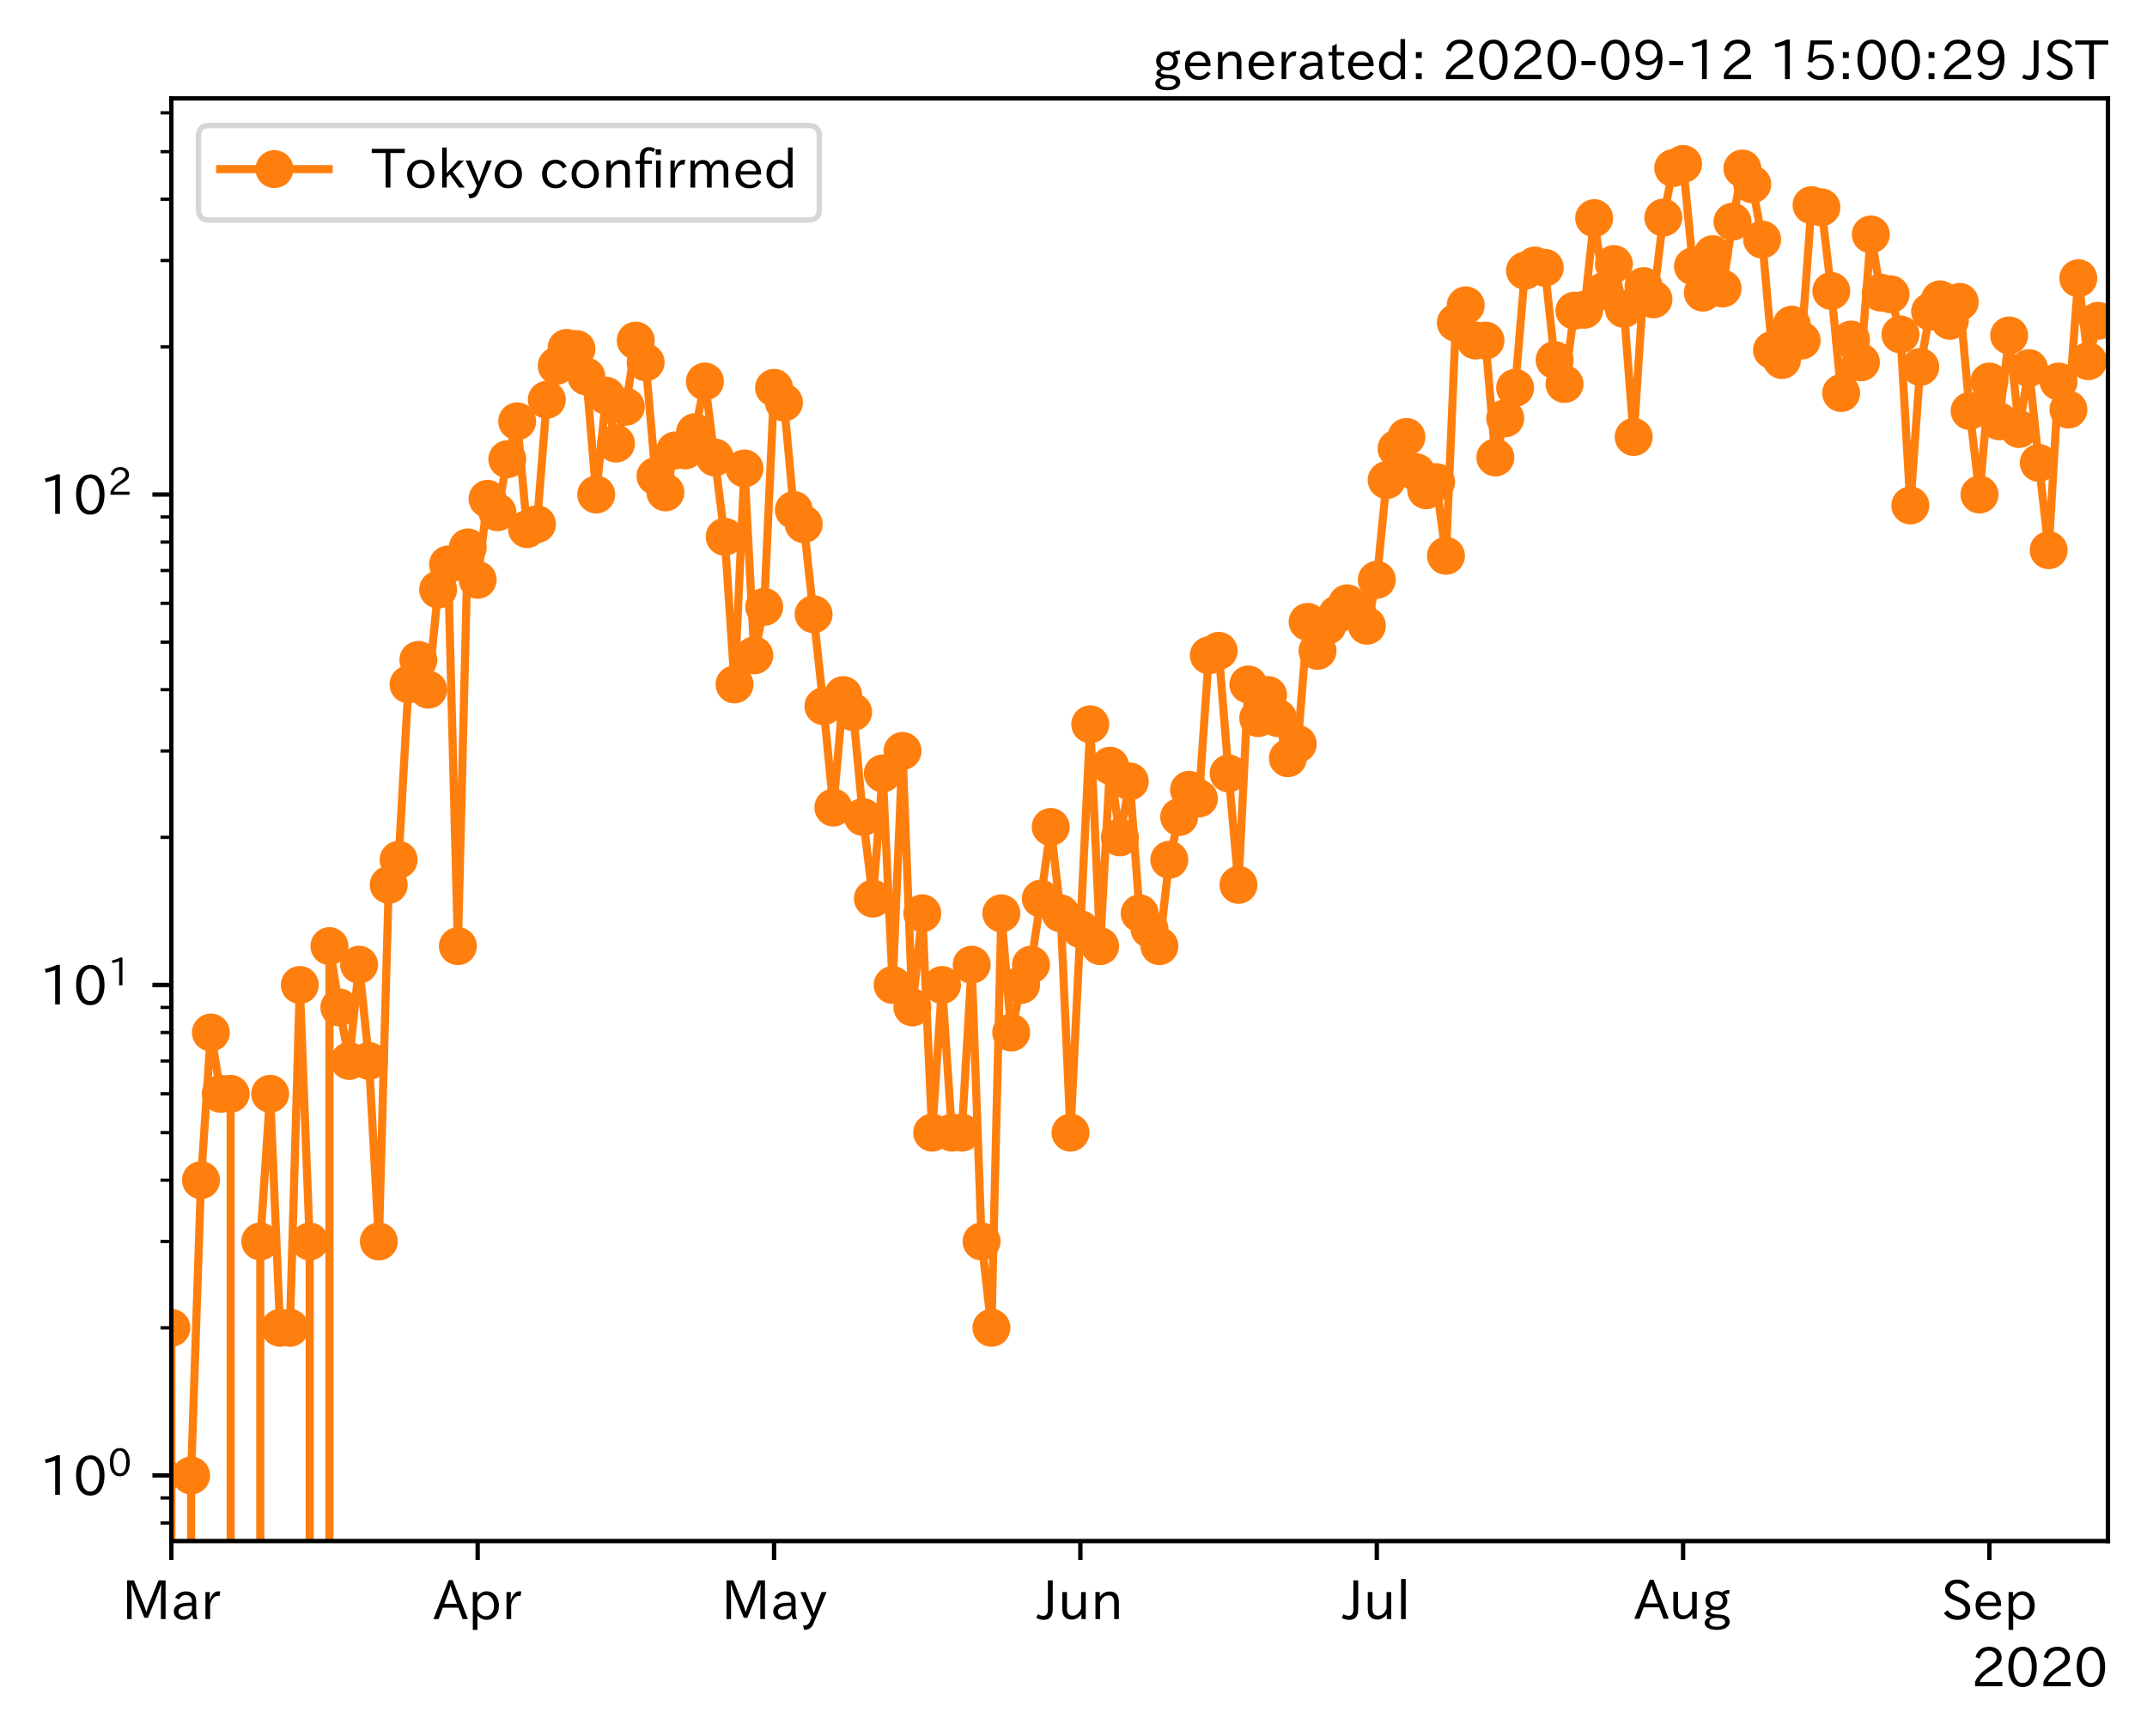 <?xml version="1.0" encoding="utf-8" standalone="no"?>
<!DOCTYPE svg PUBLIC "-//W3C//DTD SVG 1.1//EN"
  "http://www.w3.org/Graphics/SVG/1.1/DTD/svg11.dtd">
<!-- Created with matplotlib (https://matplotlib.org/) -->
<svg height="320.24pt" version="1.1" viewBox="0 0 395.92 320.24" width="395.92pt" xmlns="http://www.w3.org/2000/svg" xmlns:xlink="http://www.w3.org/1999/xlink">
 <defs>
  <style type="text/css">*{stroke-linecap:butt;stroke-linejoin:round;}</style>
 </defs>
 <g id="figure_1">
  <g id="patch_1">
   <path d="M 0 320.24 
L 395.92 320.24 
L 395.92 0 
L 0 0 
z
" style="fill:#ffffff;"/>
  </g>
  <g id="axes_1">
   <g id="patch_2">
    <path d="M 31.6 284.259 
L 388.72 284.259 
L 388.72 18.147 
L 31.6 18.147 
z
" style="fill:#ffffff;"/>
   </g>
   <g id="matplotlib.axis_1">
    <g id="xtick_1">
     <g id="line2d_1">
      <defs>
       <path d="M 0 0 
L 0 3.5 
" id="m5539523580" style="stroke:#000000;stroke-width:0.8;"/>
      </defs>
      <g>
       <use style="stroke:#000000;stroke-width:0.8;" x="31.6" xlink:href="#m5539523580" y="284.259"/>
      </g>
     </g>
     <g id="text_1">
      <!-- Mar -->
      <g transform="translate(22.491 298.749)scale(0.1 -0.1)">
       <defs>
        <path d="M 80.422 0.984 
L 71.828 0.984 
L 71.828 39.594 
Q 71.828 51.266 72.406 64.594 
L 72.016 64.594 
Q 68.062 53.266 63.531 41.797 
L 47.906 3.266 
L 41.406 3.266 
L 25.641 42.578 
Q 20.75 54.781 17.625 64.703 
L 17.234 64.703 
Q 17.828 48.922 17.828 39.891 
L 17.828 0.984 
L 9.516 0.984 
L 9.516 72.406 
L 22.125 72.406 
L 39.109 30.375 
Q 42.141 23 44.828 14.156 
L 45.125 14.156 
Q 47.312 22.125 50.531 30.172 
L 67.438 72.406 
L 80.422 72.406 
z
" id="IPAexGothic-77"/>
        <path d="M 49.312 0.984 
L 41.75 0.984 
Q 39.984 4.734 39.547 8.688 
L 39.203 8.688 
Q 33.547 -0.391 22.312 -0.391 
Q 14.594 -0.391 9.719 4.5 
Q 5.422 8.797 5.422 14.984 
Q 5.422 30.422 32.031 31.203 
L 38.719 31.391 
L 38.719 33.984 
Q 38.719 39.203 35.75 42.188 
Q 32.625 45.312 27.734 45.312 
Q 19.344 45.312 15.141 37.156 
L 7.719 40.578 
Q 14.656 52 27.938 52 
Q 37.109 52 42.047 46.875 
Q 46.625 42.281 46.625 33.891 
L 46.625 15.578 
Q 46.625 6.25 49.312 0.984 
z
M 38.922 25.391 
L 33.453 25.297 
Q 14.109 24.859 14.109 14.891 
Q 14.109 11.375 16.406 9.078 
Q 19.234 6.297 23.828 6.297 
Q 30.219 6.297 34.906 10.984 
Q 38.922 15.141 38.922 21 
z
" id="IPAexGothic-97"/>
        <path d="M 36.078 51.812 
L 34.578 43.266 
Q 32.906 43.609 31.594 43.609 
Q 25.828 43.609 22.078 38.188 
Q 17.391 31.344 17.391 26.172 
L 17.391 0.984 
L 8.797 0.984 
L 8.797 50.781 
L 16.891 50.781 
L 16.5 35.984 
L 16.703 35.984 
Q 22.219 52.203 32.766 52.203 
Q 34.469 52.203 36.078 51.812 
z
" id="IPAexGothic-114"/>
       </defs>
       <use xlink:href="#IPAexGothic-77"/>
       <use x="90.186" xlink:href="#IPAexGothic-97"/>
       <use x="145.166" xlink:href="#IPAexGothic-114"/>
      </g>
     </g>
    </g>
    <g id="xtick_2">
     <g id="line2d_2">
      <g>
       <use style="stroke:#000000;stroke-width:0.8;" x="88.083" xlink:href="#m5539523580" y="284.259"/>
      </g>
     </g>
     <g id="text_2">
      <!-- Apr -->
      <g transform="translate(79.941 298.749)scale(0.1 -0.1)">
       <defs>
        <path d="M 63.375 0.984 
L 53.812 0.984 
L 45.906 22.016 
L 17.188 22.016 
L 9.422 0.984 
L -0.094 0.984 
L 28.219 72.906 
L 35.297 72.906 
z
M 43.406 29.109 
L 36.188 48.094 
Q 33.203 56.062 31.688 62.5 
L 31.391 62.5 
Q 29.641 55.672 26.812 48.094 
L 19.734 29.109 
z
" id="IPAexGothic-65"/>
        <path d="M 16.797 42 
Q 23.828 52.203 34.469 52.203 
Q 43.266 52.203 49.562 45.906 
Q 56.891 38.578 56.891 25.688 
Q 56.891 13.141 49.656 5.812 
Q 43.359 -0.484 34.375 -0.484 
Q 24.516 -0.484 17.281 7.766 
L 17.281 -19 
L 8.797 -19 
L 8.797 50.781 
L 16.797 50.781 
z
M 17.281 30.469 
L 17.281 20.172 
Q 17.281 14.016 23.688 9.375 
Q 27.984 6.297 32.906 6.297 
Q 38.578 6.297 42.578 10.297 
Q 47.906 15.578 47.906 25.484 
Q 47.906 34.375 43.5 39.984 
Q 39.109 45.312 32.812 45.312 
Q 25.875 45.312 20.906 38.812 
Q 17.281 34.125 17.281 30.469 
z
" id="IPAexGothic-112"/>
       </defs>
       <use xlink:href="#IPAexGothic-65"/>
       <use x="63.721" xlink:href="#IPAexGothic-112"/>
       <use x="125.83" xlink:href="#IPAexGothic-114"/>
      </g>
     </g>
    </g>
    <g id="xtick_3">
     <g id="line2d_3">
      <g>
       <use style="stroke:#000000;stroke-width:0.8;" x="142.744" xlink:href="#m5539523580" y="284.259"/>
      </g>
     </g>
     <g id="text_3">
      <!-- May -->
      <g transform="translate(133.025 298.749)scale(0.1 -0.1)">
       <defs>
        <path d="M 48.781 50.781 
L 24.609 -7.625 
Q 19.969 -18.797 8.594 -18.797 
L 7.469 -18.797 
L 5.375 -10.984 
L 6.984 -10.984 
Q 15.141 -10.984 17.969 -3.719 
L 21.188 4.297 
L 0.594 50.781 
L 10.297 50.781 
L 21.297 22.797 
Q 23.875 16.016 25.094 12.203 
L 25.391 12.203 
Q 27.344 18.266 29.109 22.797 
L 39.5 50.781 
z
" id="IPAexGothic-121"/>
       </defs>
       <use xlink:href="#IPAexGothic-77"/>
       <use x="90.186" xlink:href="#IPAexGothic-97"/>
       <use x="145.166" xlink:href="#IPAexGothic-121"/>
      </g>
     </g>
    </g>
    <g id="xtick_4">
     <g id="line2d_4">
      <g>
       <use style="stroke:#000000;stroke-width:0.8;" x="199.228" xlink:href="#m5539523580" y="284.259"/>
      </g>
     </g>
     <g id="text_4">
      <!-- Jun -->
      <g transform="translate(191.288 298.749)scale(0.1 -0.1)">
       <defs>
        <path d="M 28.422 72.406 
L 28.422 19.281 
Q 28.422 -0.484 11.922 -0.484 
Q 4.734 -0.484 -1.953 3.266 
L 1.312 10.062 
Q 5.906 6.984 10.844 6.984 
Q 19.531 6.984 19.531 18.797 
L 19.531 72.406 
z
" id="IPAexGothic-74"/>
        <path d="M 51.312 0.984 
L 43.312 0.984 
L 43.312 10.062 
Q 35.938 0 25.391 0 
Q 16.75 0 11.922 5.859 
Q 8.109 10.594 8.109 19.391 
L 8.109 50.781 
L 16.703 50.781 
L 16.703 19.672 
Q 16.703 7.281 27.094 7.281 
Q 37.594 7.281 42.719 20.172 
L 42.719 50.781 
L 51.312 50.781 
z
" id="IPAexGothic-117"/>
        <path d="M 52 0.984 
L 43.406 0.984 
L 43.406 31.891 
Q 43.406 44.578 32.906 44.578 
Q 22.312 44.578 17.391 31.891 
L 17.391 0.984 
L 8.797 0.984 
L 8.797 50.781 
L 16.797 50.781 
L 16.797 41.797 
Q 23.828 51.812 34.719 51.812 
Q 52 51.812 52 32.375 
z
" id="IPAexGothic-110"/>
       </defs>
       <use xlink:href="#IPAexGothic-74"/>
       <use x="37.988" xlink:href="#IPAexGothic-117"/>
       <use x="98.389" xlink:href="#IPAexGothic-110"/>
      </g>
     </g>
    </g>
    <g id="xtick_5">
     <g id="line2d_5">
      <g>
       <use style="stroke:#000000;stroke-width:0.8;" x="253.889" xlink:href="#m5539523580" y="284.259"/>
      </g>
     </g>
     <g id="text_5">
      <!-- Jul -->
      <g transform="translate(247.619 298.749)scale(0.1 -0.1)">
       <defs>
        <path d="M 17.672 0.984 
L 9.078 0.984 
L 9.078 74.906 
L 17.672 74.906 
z
" id="IPAexGothic-108"/>
       </defs>
       <use xlink:href="#IPAexGothic-74"/>
       <use x="37.988" xlink:href="#IPAexGothic-117"/>
       <use x="98.389" xlink:href="#IPAexGothic-108"/>
      </g>
     </g>
    </g>
    <g id="xtick_6">
     <g id="line2d_6">
      <g>
       <use style="stroke:#000000;stroke-width:0.8;" x="310.372" xlink:href="#m5539523580" y="284.259"/>
      </g>
     </g>
     <g id="text_6">
      <!-- Aug -->
      <g transform="translate(301.39 298.691)scale(0.1 -0.1)">
       <defs>
        <path d="M 20.797 17.969 
Q 15.719 17.531 15.719 14.062 
Q 15.719 9.578 27.547 8.984 
L 33.297 8.688 
Q 51.609 7.766 51.609 -4.594 
Q 51.609 -10.938 45.703 -14.984 
Q 39.359 -19.578 28.031 -19.578 
Q 17.781 -19.578 11.531 -16.062 
Q 5.516 -12.641 5.516 -6.688 
Q 5.516 1.312 16.797 3.859 
L 16.797 4.203 
Q 7.906 6.453 7.906 12.156 
Q 7.906 17.438 15.531 20.266 
Q 7.125 24.609 7.125 34.078 
Q 7.125 41.406 12.016 46.297 
Q 17.625 51.906 27.156 51.906 
Q 33.203 51.906 37.844 49.266 
Q 41.406 53.953 50.922 54.109 
L 50.922 47.078 
Q 44.344 46.922 42.234 45.906 
Q 47.406 40.828 47.406 33.891 
Q 47.406 27 42.719 22.266 
Q 37.5 17.094 28.328 17.094 
Q 24.422 17.094 20.797 17.969 
z
M 27.094 45.609 
Q 22.016 45.609 18.703 42.281 
Q 15.438 39.016 15.438 34.078 
Q 15.438 29.25 18.5 26.312 
Q 21.828 23 27.438 23 
Q 32.719 23 35.891 26.219 
Q 39.109 29.391 39.109 34.422 
Q 39.109 39.016 35.891 42.188 
Q 32.516 45.609 27.094 45.609 
z
M 27.391 2.484 
Q 14.109 2.484 14.109 -5.719 
Q 14.109 -13.672 28.125 -13.672 
Q 37.156 -13.672 41.219 -9.469 
Q 43.312 -7.516 43.312 -4.891 
Q 43.312 2.484 27.391 2.484 
z
" id="IPAexGothic-103"/>
       </defs>
       <use xlink:href="#IPAexGothic-65"/>
       <use x="63.721" xlink:href="#IPAexGothic-117"/>
       <use x="124.121" xlink:href="#IPAexGothic-103"/>
      </g>
     </g>
    </g>
    <g id="xtick_7">
     <g id="line2d_7">
      <g>
       <use style="stroke:#000000;stroke-width:0.8;" x="366.856" xlink:href="#m5539523580" y="284.259"/>
      </g>
     </g>
     <g id="text_7">
      <!-- Sep -->
      <g transform="translate(357.981 298.749)scale(0.1 -0.1)">
       <defs>
        <path d="M 45.609 56.891 
Q 40.047 66.547 28.953 66.547 
Q 22.703 66.547 18.953 62.641 
Q 16.062 59.422 16.062 55.219 
Q 16.062 50.594 19.781 47.609 
Q 22.562 45.516 31 42 
L 34.375 40.578 
Q 45.703 36.031 49.859 30.516 
Q 53.469 25.688 53.469 19.672 
Q 53.469 10.062 46.391 4.5 
Q 39.984 -0.484 30.172 -0.484 
Q 13.766 -0.484 4.891 11.969 
L 11.766 17.188 
Q 18.797 7.172 30.281 7.172 
Q 35.75 7.172 39.594 9.766 
Q 44.391 13.234 44.391 19 
Q 44.391 23.484 40.875 27 
Q 37.109 30.609 27 34.469 
L 24.078 35.594 
Q 7.078 42.094 7.078 54.391 
Q 7.078 62.594 12.594 67.922 
Q 18.797 73.828 29.109 73.828 
Q 44.391 73.828 52.484 61.812 
z
" id="IPAexGothic-83"/>
        <path d="M 13.484 24.906 
Q 13.922 16.266 18.891 11.281 
Q 23.969 6.203 31.203 6.203 
Q 40.719 6.203 46.297 15.094 
L 51.906 11.375 
Q 44.828 -0.484 30.172 -0.484 
Q 19.094 -0.484 11.969 6.594 
Q 4.781 13.812 4.781 25.641 
Q 4.781 38.188 12.312 45.703 
Q 19 52.391 29 52.391 
Q 38.422 52.391 44.781 46.188 
Q 51.906 38.969 51.906 26.906 
L 51.906 24.906 
z
M 43.062 31.203 
Q 42.328 37.984 38.281 41.891 
Q 34.281 45.906 28.812 45.906 
Q 22.469 45.906 17.969 40.484 
Q 14.891 36.812 13.969 31.203 
z
" id="IPAexGothic-101"/>
       </defs>
       <use xlink:href="#IPAexGothic-83"/>
       <use x="58.496" xlink:href="#IPAexGothic-101"/>
       <use x="115.381" xlink:href="#IPAexGothic-112"/>
      </g>
     </g>
    </g>
    <g id="text_8">
     <!-- 2020 -->
     <g transform="translate(363.526 311.14)scale(0.1 -0.1)">
      <defs>
       <path d="M 57.172 0.984 
L 6.984 0.984 
L 6.984 9.281 
Q 12.891 23.047 29.594 34.422 
L 32.375 36.281 
Q 40.922 42.141 43.609 45.406 
Q 46.688 49.266 46.688 53.812 
Q 46.688 58.938 43.062 62.547 
Q 39.062 66.547 32.562 66.547 
Q 19.531 66.547 15.484 52 
L 7.766 54.781 
Q 13.328 73.828 33.062 73.828 
Q 43.844 73.828 50.25 67.438 
Q 55.859 61.672 55.859 53.516 
Q 55.859 47.469 52.25 42.531 
Q 48.922 37.75 36.969 30.281 
L 34.859 29 
Q 19.625 19.578 15.281 8.891 
L 57.172 8.891 
z
" id="IPAexGothic-50"/>
       <path d="M 31.844 73.828 
Q 45.016 73.828 52.094 61.625 
Q 57.719 51.953 57.719 36.625 
Q 57.719 21.438 52.094 11.578 
Q 45.125 -0.484 31.5 -0.484 
Q 17.922 -0.484 10.938 11.578 
Q 5.328 21.438 5.328 36.719 
Q 5.328 58.016 15.625 67.719 
Q 22.172 73.828 31.844 73.828 
z
M 31.5 66.656 
Q 23.688 66.656 19.188 58.734 
Q 14.594 50.734 14.594 36.625 
Q 14.594 22.75 19.094 14.797 
Q 23.641 6.984 31.5 6.984 
Q 40.922 6.984 45.453 18.016 
Q 48.438 25.344 48.438 37.109 
Q 48.438 50.875 43.844 58.734 
Q 39.203 66.656 31.5 66.656 
z
" id="IPAexGothic-48"/>
      </defs>
      <use xlink:href="#IPAexGothic-50"/>
      <use x="62.988" xlink:href="#IPAexGothic-48"/>
      <use x="125.977" xlink:href="#IPAexGothic-50"/>
      <use x="188.965" xlink:href="#IPAexGothic-48"/>
     </g>
    </g>
   </g>
   <g id="matplotlib.axis_2">
    <g id="ytick_1">
     <g id="line2d_8">
      <defs>
       <path d="M 0 0 
L -3.5 0 
" id="maf9f39e8d8" style="stroke:#000000;stroke-width:0.8;"/>
      </defs>
      <g>
       <use style="stroke:#000000;stroke-width:0.8;" x="31.6" xlink:href="#maf9f39e8d8" y="272.163"/>
      </g>
     </g>
     <g id="text_9">
      <!-- $\mathdefault{10^{0}}$ -->
      <g transform="translate(7.2 275.908)scale(0.1 -0.1)">
       <defs>
        <path d="M 38.484 0.984 
L 29.688 0.984 
L 29.688 64.109 
Q 21.438 61.281 12.312 59.328 
L 10.688 66.109 
Q 23.734 69.391 32.906 73.922 
L 38.484 73.922 
z
" id="IPAexGothic-49"/>
       </defs>
       <use transform="translate(0 0.773)" xlink:href="#IPAexGothic-49"/>
       <use transform="translate(62.988 0.773)" xlink:href="#IPAexGothic-48"/>
       <use transform="translate(126.865 36.32)scale(0.7)" xlink:href="#IPAexGothic-48"/>
      </g>
     </g>
    </g>
    <g id="ytick_2">
     <g id="line2d_9">
      <g>
       <use style="stroke:#000000;stroke-width:0.8;" x="31.6" xlink:href="#maf9f39e8d8" y="181.689"/>
      </g>
     </g>
     <g id="text_10">
      <!-- $\mathdefault{10^{1}}$ -->
      <g transform="translate(7.2 185.435)scale(0.1 -0.1)">
       <use transform="translate(0 0.708)" xlink:href="#IPAexGothic-49"/>
       <use transform="translate(62.988 0.708)" xlink:href="#IPAexGothic-48"/>
       <use transform="translate(126.865 36.255)scale(0.7)" xlink:href="#IPAexGothic-49"/>
      </g>
     </g>
    </g>
    <g id="ytick_3">
     <g id="line2d_10">
      <g>
       <use style="stroke:#000000;stroke-width:0.8;" x="31.6" xlink:href="#maf9f39e8d8" y="91.216"/>
      </g>
     </g>
     <g id="text_11">
      <!-- $\mathdefault{10^{2}}$ -->
      <g transform="translate(7.2 94.962)scale(0.1 -0.1)">
       <use transform="translate(0 0.773)" xlink:href="#IPAexGothic-49"/>
       <use transform="translate(62.988 0.773)" xlink:href="#IPAexGothic-48"/>
       <use transform="translate(126.865 36.32)scale(0.7)" xlink:href="#IPAexGothic-50"/>
      </g>
     </g>
    </g>
    <g id="ytick_4">
     <g id="line2d_11">
      <defs>
       <path d="M 0 0 
L -2 0 
" id="m293cdc9177" style="stroke:#000000;stroke-width:0.6;"/>
      </defs>
      <g>
       <use style="stroke:#000000;stroke-width:0.6;" x="31.6" xlink:href="#m293cdc9177" y="280.93"/>
      </g>
     </g>
    </g>
    <g id="ytick_5">
     <g id="line2d_12">
      <g>
       <use style="stroke:#000000;stroke-width:0.6;" x="31.6" xlink:href="#m293cdc9177" y="276.302"/>
      </g>
     </g>
    </g>
    <g id="ytick_6">
     <g id="line2d_13">
      <g>
       <use style="stroke:#000000;stroke-width:0.6;" x="31.6" xlink:href="#m293cdc9177" y="244.927"/>
      </g>
     </g>
    </g>
    <g id="ytick_7">
     <g id="line2d_14">
      <g>
       <use style="stroke:#000000;stroke-width:0.6;" x="31.6" xlink:href="#m293cdc9177" y="228.996"/>
      </g>
     </g>
    </g>
    <g id="ytick_8">
     <g id="line2d_15">
      <g>
       <use style="stroke:#000000;stroke-width:0.6;" x="31.6" xlink:href="#m293cdc9177" y="217.692"/>
      </g>
     </g>
    </g>
    <g id="ytick_9">
     <g id="line2d_16">
      <g>
       <use style="stroke:#000000;stroke-width:0.6;" x="31.6" xlink:href="#m293cdc9177" y="208.925"/>
      </g>
     </g>
    </g>
    <g id="ytick_10">
     <g id="line2d_17">
      <g>
       <use style="stroke:#000000;stroke-width:0.6;" x="31.6" xlink:href="#m293cdc9177" y="201.761"/>
      </g>
     </g>
    </g>
    <g id="ytick_11">
     <g id="line2d_18">
      <g>
       <use style="stroke:#000000;stroke-width:0.6;" x="31.6" xlink:href="#m293cdc9177" y="195.704"/>
      </g>
     </g>
    </g>
    <g id="ytick_12">
     <g id="line2d_19">
      <g>
       <use style="stroke:#000000;stroke-width:0.6;" x="31.6" xlink:href="#m293cdc9177" y="190.457"/>
      </g>
     </g>
    </g>
    <g id="ytick_13">
     <g id="line2d_20">
      <g>
       <use style="stroke:#000000;stroke-width:0.6;" x="31.6" xlink:href="#m293cdc9177" y="185.829"/>
      </g>
     </g>
    </g>
    <g id="ytick_14">
     <g id="line2d_21">
      <g>
       <use style="stroke:#000000;stroke-width:0.6;" x="31.6" xlink:href="#m293cdc9177" y="154.454"/>
      </g>
     </g>
    </g>
    <g id="ytick_15">
     <g id="line2d_22">
      <g>
       <use style="stroke:#000000;stroke-width:0.6;" x="31.6" xlink:href="#m293cdc9177" y="138.523"/>
      </g>
     </g>
    </g>
    <g id="ytick_16">
     <g id="line2d_23">
      <g>
       <use style="stroke:#000000;stroke-width:0.6;" x="31.6" xlink:href="#m293cdc9177" y="127.219"/>
      </g>
     </g>
    </g>
    <g id="ytick_17">
     <g id="line2d_24">
      <g>
       <use style="stroke:#000000;stroke-width:0.6;" x="31.6" xlink:href="#m293cdc9177" y="118.451"/>
      </g>
     </g>
    </g>
    <g id="ytick_18">
     <g id="line2d_25">
      <g>
       <use style="stroke:#000000;stroke-width:0.6;" x="31.6" xlink:href="#m293cdc9177" y="111.288"/>
      </g>
     </g>
    </g>
    <g id="ytick_19">
     <g id="line2d_26">
      <g>
       <use style="stroke:#000000;stroke-width:0.6;" x="31.6" xlink:href="#m293cdc9177" y="105.231"/>
      </g>
     </g>
    </g>
    <g id="ytick_20">
     <g id="line2d_27">
      <g>
       <use style="stroke:#000000;stroke-width:0.6;" x="31.6" xlink:href="#m293cdc9177" y="99.984"/>
      </g>
     </g>
    </g>
    <g id="ytick_21">
     <g id="line2d_28">
      <g>
       <use style="stroke:#000000;stroke-width:0.6;" x="31.6" xlink:href="#m293cdc9177" y="95.356"/>
      </g>
     </g>
    </g>
    <g id="ytick_22">
     <g id="line2d_29">
      <g>
       <use style="stroke:#000000;stroke-width:0.6;" x="31.6" xlink:href="#m293cdc9177" y="63.981"/>
      </g>
     </g>
    </g>
    <g id="ytick_23">
     <g id="line2d_30">
      <g>
       <use style="stroke:#000000;stroke-width:0.6;" x="31.6" xlink:href="#m293cdc9177" y="48.05"/>
      </g>
     </g>
    </g>
    <g id="ytick_24">
     <g id="line2d_31">
      <g>
       <use style="stroke:#000000;stroke-width:0.6;" x="31.6" xlink:href="#m293cdc9177" y="36.746"/>
      </g>
     </g>
    </g>
    <g id="ytick_25">
     <g id="line2d_32">
      <g>
       <use style="stroke:#000000;stroke-width:0.6;" x="31.6" xlink:href="#m293cdc9177" y="27.978"/>
      </g>
     </g>
    </g>
    <g id="ytick_26">
     <g id="line2d_33">
      <g>
       <use style="stroke:#000000;stroke-width:0.6;" x="31.6" xlink:href="#m293cdc9177" y="20.814"/>
      </g>
     </g>
    </g>
   </g>
   <g id="line2d_34">
    <path clip-path="url(#p0a37b06580)" d="M 0.624 321.24 
L 0.625 272.163 
L 2.447 244.927 
L 4.269 190.457 
L 6.091 208.925 
L 6.094 321.24 
M 9.734 321.24 
L 9.736 228.996 
L 11.558 228.996 
L 11.559 321.24 
M 15.2 321.24 
L 15.202 228.996 
L 17.024 272.163 
L 17.025 321.24 
M 20.666 321.24 
L 20.668 228.996 
L 20.67 321.24 
M 24.31 321.24 
L 24.312 228.996 
L 26.134 272.163 
L 26.135 321.24 
M 29.777 321.24 
L 29.778 272.163 
L 31.6 244.927 
L 31.602 321.24 
M 35.243 321.24 
L 35.244 272.163 
L 37.066 217.692 
L 38.888 190.457 
L 40.71 201.761 
L 42.532 201.761 
L 42.535 321.24 
M 47.997 321.24 
L 47.998 228.996 
L 49.82 201.761 
L 51.642 244.927 
L 53.464 244.927 
L 55.287 181.689 
L 57.109 228.996 
L 57.11 321.24 
M 60.75 321.24 
L 60.753 174.526 
L 62.575 185.829 
L 64.397 195.704 
L 66.219 177.945 
L 68.041 195.704 
L 69.863 228.996 
L 71.685 163.222 
L 73.507 158.594 
L 75.329 126.249 
L 77.151 121.728 
L 78.973 127.219 
L 80.795 108.752 
L 82.617 104.124 
L 84.439 174.526 
L 86.261 100.979 
L 88.083 106.952 
L 89.905 92.01 
L 91.727 94.493 
L 93.549 84.713 
L 95.371 77.716 
L 97.193 97.602 
L 99.016 96.688 
L 100.838 73.744 
L 102.66 67.472 
L 104.482 64.178 
L 106.304 64.376 
L 108.126 69.453 
L 109.948 91.216 
L 111.77 72.995 
L 113.592 81.825 
L 115.414 75.024 
L 117.236 62.82 
L 119.058 66.833 
L 120.88 87.83 
L 122.702 90.825 
L 124.524 83.082 
L 126.346 83.082 
L 128.168 79.717 
L 129.99 70.367 
L 133.634 99.014 
L 135.456 126.249 
L 137.278 86.414 
L 139.1 120.883 
L 140.922 111.948 
L 142.744 71.54 
L 144.567 74.251 
L 146.389 94.068 
L 148.211 96.688 
L 151.855 130.282 
L 153.677 148.963 
L 155.499 128.214 
L 157.321 131.359 
L 159.143 150.709 
L 160.965 165.758 
L 162.787 142.663 
L 164.609 181.689 
L 166.431 138.523 
L 168.253 185.829 
L 170.075 168.469 
L 171.897 208.925 
L 173.719 181.689 
L 175.541 208.925 
L 177.363 208.925 
L 179.185 177.945 
L 181.007 228.996 
L 182.829 244.927 
L 184.651 168.469 
L 186.473 190.457 
L 188.296 181.689 
L 190.118 177.945 
L 191.94 165.758 
L 193.762 152.537 
L 195.584 168.469 
L 197.406 208.925 
L 201.05 133.605 
L 202.872 174.526 
L 204.694 141.234 
L 206.516 154.454 
L 208.338 144.146 
L 210.16 168.469 
L 211.982 171.381 
L 213.804 174.526 
L 215.626 158.594 
L 217.448 150.709 
L 219.27 145.687 
L 221.092 147.291 
L 222.914 120.883 
L 224.736 120.055 
L 226.558 142.663 
L 228.38 163.222 
L 230.202 126.249 
L 232.024 132.466 
L 233.847 128.214 
L 235.669 132.466 
L 237.491 139.855 
L 239.313 137.234 
L 241.135 114.707 
L 242.957 120.055 
L 244.779 115.427 
L 248.423 111.288 
L 250.245 112.62 
L 252.067 115.427 
L 253.889 106.952 
L 255.711 88.558 
L 257.533 82.764 
L 259.355 80.606 
L 261.177 87.116 
L 262.999 90.438 
L 264.821 88.927 
L 266.643 102.52 
L 268.465 59.528 
L 270.287 56.329 
L 272.109 62.82 
L 273.931 62.82 
L 275.753 84.381 
L 277.576 77.163 
L 279.398 71.54 
L 281.22 49.927 
L 283.042 48.977 
L 284.864 49.382 
L 286.686 66.412 
L 288.508 70.832 
L 290.33 57.312 
L 292.152 57.146 
L 293.974 40.236 
L 295.796 53.672 
L 297.618 48.71 
L 299.44 56.981 
L 301.262 80.606 
L 303.084 52.776 
L 304.906 55.213 
L 306.728 40.129 
L 308.55 30.999 
L 310.372 30.243 
L 312.194 49.112 
L 314.016 53.976 
L 315.838 46.888 
L 317.66 53.222 
L 319.482 40.886 
L 321.304 31.084 
L 323.127 33.996 
L 324.949 44.186 
L 326.771 64.575 
L 328.593 66.412 
L 330.415 59.881 
L 332.237 62.82 
L 334.059 37.842 
L 335.881 38.248 
L 337.703 53.672 
L 339.525 72.504 
L 341.347 62.629 
L 343.169 66.833 
L 344.991 43.247 
L 346.813 53.976 
L 348.635 54.282 
L 350.457 61.692 
L 352.279 93.232 
L 354.101 67.687 
L 355.923 57.478 
L 357.745 55.213 
L 359.567 59.179 
L 361.389 55.688 
L 363.211 75.812 
L 365.033 91.216 
L 366.856 70.367 
L 368.678 77.716 
L 370.5 61.877 
L 372.322 79.135 
L 374.144 67.903 
L 375.966 85.385 
L 377.788 101.486 
L 379.61 70.367 
L 381.432 75.548 
L 383.254 51.326 
L 385.076 66.622 
L 386.898 59.179 
L 386.898 59.179 
" style="fill:none;stroke:#ff7f0e;stroke-linecap:square;stroke-width:1.5;"/>
    <defs>
     <path d="M 0 3 
C 0.796 3 1.559 2.684 2.121 2.121 
C 2.684 1.559 3 0.796 3 0 
C 3 -0.796 2.684 -1.559 2.121 -2.121 
C 1.559 -2.684 0.796 -3 0 -3 
C -0.796 -3 -1.559 -2.684 -2.121 -2.121 
C -2.684 -1.559 -3 -0.796 -3 0 
C -3 0.796 -2.684 1.559 -2.121 2.121 
C -1.559 2.684 -0.796 3 0 3 
z
" id="m9e7ab94e05" style="stroke:#ff7f0e;"/>
    </defs>
    <g clip-path="url(#p0a37b06580)">
     <use style="fill:#ff7f0e;stroke:#ff7f0e;" x="0.166" xlink:href="#m9e7ab94e05" y="23058.271"/>
     <use style="fill:#ff7f0e;stroke:#ff7f0e;" x="0.625" xlink:href="#m9e7ab94e05" y="272.163"/>
     <use style="fill:#ff7f0e;stroke:#ff7f0e;" x="2.447" xlink:href="#m9e7ab94e05" y="244.927"/>
     <use style="fill:#ff7f0e;stroke:#ff7f0e;" x="4.269" xlink:href="#m9e7ab94e05" y="190.457"/>
     <use style="fill:#ff7f0e;stroke:#ff7f0e;" x="6.091" xlink:href="#m9e7ab94e05" y="208.925"/>
     <use style="fill:#ff7f0e;stroke:#ff7f0e;" x="6.551" xlink:href="#m9e7ab94e05" y="23058.271"/>
     <use style="fill:#ff7f0e;stroke:#ff7f0e;" x="9.276" xlink:href="#m9e7ab94e05" y="23058.271"/>
     <use style="fill:#ff7f0e;stroke:#ff7f0e;" x="9.736" xlink:href="#m9e7ab94e05" y="228.996"/>
     <use style="fill:#ff7f0e;stroke:#ff7f0e;" x="11.558" xlink:href="#m9e7ab94e05" y="228.996"/>
     <use style="fill:#ff7f0e;stroke:#ff7f0e;" x="12.017" xlink:href="#m9e7ab94e05" y="23058.271"/>
     <use style="fill:#ff7f0e;stroke:#ff7f0e;" x="14.742" xlink:href="#m9e7ab94e05" y="23058.271"/>
     <use style="fill:#ff7f0e;stroke:#ff7f0e;" x="15.202" xlink:href="#m9e7ab94e05" y="228.996"/>
     <use style="fill:#ff7f0e;stroke:#ff7f0e;" x="17.024" xlink:href="#m9e7ab94e05" y="272.163"/>
     <use style="fill:#ff7f0e;stroke:#ff7f0e;" x="17.483" xlink:href="#m9e7ab94e05" y="23058.271"/>
     <use style="fill:#ff7f0e;stroke:#ff7f0e;" x="20.208" xlink:href="#m9e7ab94e05" y="23058.271"/>
     <use style="fill:#ff7f0e;stroke:#ff7f0e;" x="20.668" xlink:href="#m9e7ab94e05" y="228.996"/>
     <use style="fill:#ff7f0e;stroke:#ff7f0e;" x="21.127" xlink:href="#m9e7ab94e05" y="23058.271"/>
     <use style="fill:#ff7f0e;stroke:#ff7f0e;" x="23.852" xlink:href="#m9e7ab94e05" y="23058.271"/>
     <use style="fill:#ff7f0e;stroke:#ff7f0e;" x="24.312" xlink:href="#m9e7ab94e05" y="228.996"/>
     <use style="fill:#ff7f0e;stroke:#ff7f0e;" x="26.134" xlink:href="#m9e7ab94e05" y="272.163"/>
     <use style="fill:#ff7f0e;stroke:#ff7f0e;" x="26.593" xlink:href="#m9e7ab94e05" y="23058.271"/>
     <use style="fill:#ff7f0e;stroke:#ff7f0e;" x="29.319" xlink:href="#m9e7ab94e05" y="23058.271"/>
     <use style="fill:#ff7f0e;stroke:#ff7f0e;" x="29.778" xlink:href="#m9e7ab94e05" y="272.163"/>
     <use style="fill:#ff7f0e;stroke:#ff7f0e;" x="31.6" xlink:href="#m9e7ab94e05" y="244.927"/>
     <use style="fill:#ff7f0e;stroke:#ff7f0e;" x="32.059" xlink:href="#m9e7ab94e05" y="23058.271"/>
     <use style="fill:#ff7f0e;stroke:#ff7f0e;" x="34.785" xlink:href="#m9e7ab94e05" y="23058.271"/>
     <use style="fill:#ff7f0e;stroke:#ff7f0e;" x="35.244" xlink:href="#m9e7ab94e05" y="272.163"/>
     <use style="fill:#ff7f0e;stroke:#ff7f0e;" x="37.066" xlink:href="#m9e7ab94e05" y="217.692"/>
     <use style="fill:#ff7f0e;stroke:#ff7f0e;" x="38.888" xlink:href="#m9e7ab94e05" y="190.457"/>
     <use style="fill:#ff7f0e;stroke:#ff7f0e;" x="40.71" xlink:href="#m9e7ab94e05" y="201.761"/>
     <use style="fill:#ff7f0e;stroke:#ff7f0e;" x="42.532" xlink:href="#m9e7ab94e05" y="201.761"/>
     <use style="fill:#ff7f0e;stroke:#ff7f0e;" x="42.992" xlink:href="#m9e7ab94e05" y="23058.271"/>
     <use style="fill:#ff7f0e;stroke:#ff7f0e;" x="47.539" xlink:href="#m9e7ab94e05" y="23058.271"/>
     <use style="fill:#ff7f0e;stroke:#ff7f0e;" x="47.998" xlink:href="#m9e7ab94e05" y="228.996"/>
     <use style="fill:#ff7f0e;stroke:#ff7f0e;" x="49.82" xlink:href="#m9e7ab94e05" y="201.761"/>
     <use style="fill:#ff7f0e;stroke:#ff7f0e;" x="51.642" xlink:href="#m9e7ab94e05" y="244.927"/>
     <use style="fill:#ff7f0e;stroke:#ff7f0e;" x="53.464" xlink:href="#m9e7ab94e05" y="244.927"/>
     <use style="fill:#ff7f0e;stroke:#ff7f0e;" x="55.287" xlink:href="#m9e7ab94e05" y="181.689"/>
     <use style="fill:#ff7f0e;stroke:#ff7f0e;" x="57.109" xlink:href="#m9e7ab94e05" y="228.996"/>
     <use style="fill:#ff7f0e;stroke:#ff7f0e;" x="57.568" xlink:href="#m9e7ab94e05" y="23058.271"/>
     <use style="fill:#ff7f0e;stroke:#ff7f0e;" x="60.292" xlink:href="#m9e7ab94e05" y="23058.271"/>
     <use style="fill:#ff7f0e;stroke:#ff7f0e;" x="60.753" xlink:href="#m9e7ab94e05" y="174.526"/>
     <use style="fill:#ff7f0e;stroke:#ff7f0e;" x="62.575" xlink:href="#m9e7ab94e05" y="185.829"/>
     <use style="fill:#ff7f0e;stroke:#ff7f0e;" x="64.397" xlink:href="#m9e7ab94e05" y="195.704"/>
     <use style="fill:#ff7f0e;stroke:#ff7f0e;" x="66.219" xlink:href="#m9e7ab94e05" y="177.945"/>
     <use style="fill:#ff7f0e;stroke:#ff7f0e;" x="68.041" xlink:href="#m9e7ab94e05" y="195.704"/>
     <use style="fill:#ff7f0e;stroke:#ff7f0e;" x="69.863" xlink:href="#m9e7ab94e05" y="228.996"/>
     <use style="fill:#ff7f0e;stroke:#ff7f0e;" x="71.685" xlink:href="#m9e7ab94e05" y="163.222"/>
     <use style="fill:#ff7f0e;stroke:#ff7f0e;" x="73.507" xlink:href="#m9e7ab94e05" y="158.594"/>
     <use style="fill:#ff7f0e;stroke:#ff7f0e;" x="75.329" xlink:href="#m9e7ab94e05" y="126.249"/>
     <use style="fill:#ff7f0e;stroke:#ff7f0e;" x="77.151" xlink:href="#m9e7ab94e05" y="121.728"/>
     <use style="fill:#ff7f0e;stroke:#ff7f0e;" x="78.973" xlink:href="#m9e7ab94e05" y="127.219"/>
     <use style="fill:#ff7f0e;stroke:#ff7f0e;" x="80.795" xlink:href="#m9e7ab94e05" y="108.752"/>
     <use style="fill:#ff7f0e;stroke:#ff7f0e;" x="82.617" xlink:href="#m9e7ab94e05" y="104.124"/>
     <use style="fill:#ff7f0e;stroke:#ff7f0e;" x="84.439" xlink:href="#m9e7ab94e05" y="174.526"/>
     <use style="fill:#ff7f0e;stroke:#ff7f0e;" x="86.261" xlink:href="#m9e7ab94e05" y="100.979"/>
     <use style="fill:#ff7f0e;stroke:#ff7f0e;" x="88.083" xlink:href="#m9e7ab94e05" y="106.952"/>
     <use style="fill:#ff7f0e;stroke:#ff7f0e;" x="89.905" xlink:href="#m9e7ab94e05" y="92.01"/>
     <use style="fill:#ff7f0e;stroke:#ff7f0e;" x="91.727" xlink:href="#m9e7ab94e05" y="94.493"/>
     <use style="fill:#ff7f0e;stroke:#ff7f0e;" x="93.549" xlink:href="#m9e7ab94e05" y="84.713"/>
     <use style="fill:#ff7f0e;stroke:#ff7f0e;" x="95.371" xlink:href="#m9e7ab94e05" y="77.716"/>
     <use style="fill:#ff7f0e;stroke:#ff7f0e;" x="97.193" xlink:href="#m9e7ab94e05" y="97.602"/>
     <use style="fill:#ff7f0e;stroke:#ff7f0e;" x="99.016" xlink:href="#m9e7ab94e05" y="96.688"/>
     <use style="fill:#ff7f0e;stroke:#ff7f0e;" x="100.838" xlink:href="#m9e7ab94e05" y="73.744"/>
     <use style="fill:#ff7f0e;stroke:#ff7f0e;" x="102.66" xlink:href="#m9e7ab94e05" y="67.472"/>
     <use style="fill:#ff7f0e;stroke:#ff7f0e;" x="104.482" xlink:href="#m9e7ab94e05" y="64.178"/>
     <use style="fill:#ff7f0e;stroke:#ff7f0e;" x="106.304" xlink:href="#m9e7ab94e05" y="64.376"/>
     <use style="fill:#ff7f0e;stroke:#ff7f0e;" x="108.126" xlink:href="#m9e7ab94e05" y="69.453"/>
     <use style="fill:#ff7f0e;stroke:#ff7f0e;" x="109.948" xlink:href="#m9e7ab94e05" y="91.216"/>
     <use style="fill:#ff7f0e;stroke:#ff7f0e;" x="111.77" xlink:href="#m9e7ab94e05" y="72.995"/>
     <use style="fill:#ff7f0e;stroke:#ff7f0e;" x="113.592" xlink:href="#m9e7ab94e05" y="81.825"/>
     <use style="fill:#ff7f0e;stroke:#ff7f0e;" x="115.414" xlink:href="#m9e7ab94e05" y="75.024"/>
     <use style="fill:#ff7f0e;stroke:#ff7f0e;" x="117.236" xlink:href="#m9e7ab94e05" y="62.82"/>
     <use style="fill:#ff7f0e;stroke:#ff7f0e;" x="119.058" xlink:href="#m9e7ab94e05" y="66.833"/>
     <use style="fill:#ff7f0e;stroke:#ff7f0e;" x="120.88" xlink:href="#m9e7ab94e05" y="87.83"/>
     <use style="fill:#ff7f0e;stroke:#ff7f0e;" x="122.702" xlink:href="#m9e7ab94e05" y="90.825"/>
     <use style="fill:#ff7f0e;stroke:#ff7f0e;" x="124.524" xlink:href="#m9e7ab94e05" y="83.082"/>
     <use style="fill:#ff7f0e;stroke:#ff7f0e;" x="126.346" xlink:href="#m9e7ab94e05" y="83.082"/>
     <use style="fill:#ff7f0e;stroke:#ff7f0e;" x="128.168" xlink:href="#m9e7ab94e05" y="79.717"/>
     <use style="fill:#ff7f0e;stroke:#ff7f0e;" x="129.99" xlink:href="#m9e7ab94e05" y="70.367"/>
     <use style="fill:#ff7f0e;stroke:#ff7f0e;" x="131.812" xlink:href="#m9e7ab94e05" y="84.381"/>
     <use style="fill:#ff7f0e;stroke:#ff7f0e;" x="133.634" xlink:href="#m9e7ab94e05" y="99.014"/>
     <use style="fill:#ff7f0e;stroke:#ff7f0e;" x="135.456" xlink:href="#m9e7ab94e05" y="126.249"/>
     <use style="fill:#ff7f0e;stroke:#ff7f0e;" x="137.278" xlink:href="#m9e7ab94e05" y="86.414"/>
     <use style="fill:#ff7f0e;stroke:#ff7f0e;" x="139.1" xlink:href="#m9e7ab94e05" y="120.883"/>
     <use style="fill:#ff7f0e;stroke:#ff7f0e;" x="140.922" xlink:href="#m9e7ab94e05" y="111.948"/>
     <use style="fill:#ff7f0e;stroke:#ff7f0e;" x="142.744" xlink:href="#m9e7ab94e05" y="71.54"/>
     <use style="fill:#ff7f0e;stroke:#ff7f0e;" x="144.567" xlink:href="#m9e7ab94e05" y="74.251"/>
     <use style="fill:#ff7f0e;stroke:#ff7f0e;" x="146.389" xlink:href="#m9e7ab94e05" y="94.068"/>
     <use style="fill:#ff7f0e;stroke:#ff7f0e;" x="148.211" xlink:href="#m9e7ab94e05" y="96.688"/>
     <use style="fill:#ff7f0e;stroke:#ff7f0e;" x="150.033" xlink:href="#m9e7ab94e05" y="113.303"/>
     <use style="fill:#ff7f0e;stroke:#ff7f0e;" x="151.855" xlink:href="#m9e7ab94e05" y="130.282"/>
     <use style="fill:#ff7f0e;stroke:#ff7f0e;" x="153.677" xlink:href="#m9e7ab94e05" y="148.963"/>
     <use style="fill:#ff7f0e;stroke:#ff7f0e;" x="155.499" xlink:href="#m9e7ab94e05" y="128.214"/>
     <use style="fill:#ff7f0e;stroke:#ff7f0e;" x="157.321" xlink:href="#m9e7ab94e05" y="131.359"/>
     <use style="fill:#ff7f0e;stroke:#ff7f0e;" x="159.143" xlink:href="#m9e7ab94e05" y="150.709"/>
     <use style="fill:#ff7f0e;stroke:#ff7f0e;" x="160.965" xlink:href="#m9e7ab94e05" y="165.758"/>
     <use style="fill:#ff7f0e;stroke:#ff7f0e;" x="162.787" xlink:href="#m9e7ab94e05" y="142.663"/>
     <use style="fill:#ff7f0e;stroke:#ff7f0e;" x="164.609" xlink:href="#m9e7ab94e05" y="181.689"/>
     <use style="fill:#ff7f0e;stroke:#ff7f0e;" x="166.431" xlink:href="#m9e7ab94e05" y="138.523"/>
     <use style="fill:#ff7f0e;stroke:#ff7f0e;" x="168.253" xlink:href="#m9e7ab94e05" y="185.829"/>
     <use style="fill:#ff7f0e;stroke:#ff7f0e;" x="170.075" xlink:href="#m9e7ab94e05" y="168.469"/>
     <use style="fill:#ff7f0e;stroke:#ff7f0e;" x="171.897" xlink:href="#m9e7ab94e05" y="208.925"/>
     <use style="fill:#ff7f0e;stroke:#ff7f0e;" x="173.719" xlink:href="#m9e7ab94e05" y="181.689"/>
     <use style="fill:#ff7f0e;stroke:#ff7f0e;" x="175.541" xlink:href="#m9e7ab94e05" y="208.925"/>
     <use style="fill:#ff7f0e;stroke:#ff7f0e;" x="177.363" xlink:href="#m9e7ab94e05" y="208.925"/>
     <use style="fill:#ff7f0e;stroke:#ff7f0e;" x="179.185" xlink:href="#m9e7ab94e05" y="177.945"/>
     <use style="fill:#ff7f0e;stroke:#ff7f0e;" x="181.007" xlink:href="#m9e7ab94e05" y="228.996"/>
     <use style="fill:#ff7f0e;stroke:#ff7f0e;" x="182.829" xlink:href="#m9e7ab94e05" y="244.927"/>
     <use style="fill:#ff7f0e;stroke:#ff7f0e;" x="184.651" xlink:href="#m9e7ab94e05" y="168.469"/>
     <use style="fill:#ff7f0e;stroke:#ff7f0e;" x="186.473" xlink:href="#m9e7ab94e05" y="190.457"/>
     <use style="fill:#ff7f0e;stroke:#ff7f0e;" x="188.296" xlink:href="#m9e7ab94e05" y="181.689"/>
     <use style="fill:#ff7f0e;stroke:#ff7f0e;" x="190.118" xlink:href="#m9e7ab94e05" y="177.945"/>
     <use style="fill:#ff7f0e;stroke:#ff7f0e;" x="191.94" xlink:href="#m9e7ab94e05" y="165.758"/>
     <use style="fill:#ff7f0e;stroke:#ff7f0e;" x="193.762" xlink:href="#m9e7ab94e05" y="152.537"/>
     <use style="fill:#ff7f0e;stroke:#ff7f0e;" x="195.584" xlink:href="#m9e7ab94e05" y="168.469"/>
     <use style="fill:#ff7f0e;stroke:#ff7f0e;" x="197.406" xlink:href="#m9e7ab94e05" y="208.925"/>
     <use style="fill:#ff7f0e;stroke:#ff7f0e;" x="199.228" xlink:href="#m9e7ab94e05" y="171.381"/>
     <use style="fill:#ff7f0e;stroke:#ff7f0e;" x="201.05" xlink:href="#m9e7ab94e05" y="133.605"/>
     <use style="fill:#ff7f0e;stroke:#ff7f0e;" x="202.872" xlink:href="#m9e7ab94e05" y="174.526"/>
     <use style="fill:#ff7f0e;stroke:#ff7f0e;" x="204.694" xlink:href="#m9e7ab94e05" y="141.234"/>
     <use style="fill:#ff7f0e;stroke:#ff7f0e;" x="206.516" xlink:href="#m9e7ab94e05" y="154.454"/>
     <use style="fill:#ff7f0e;stroke:#ff7f0e;" x="208.338" xlink:href="#m9e7ab94e05" y="144.146"/>
     <use style="fill:#ff7f0e;stroke:#ff7f0e;" x="210.16" xlink:href="#m9e7ab94e05" y="168.469"/>
     <use style="fill:#ff7f0e;stroke:#ff7f0e;" x="211.982" xlink:href="#m9e7ab94e05" y="171.381"/>
     <use style="fill:#ff7f0e;stroke:#ff7f0e;" x="213.804" xlink:href="#m9e7ab94e05" y="174.526"/>
     <use style="fill:#ff7f0e;stroke:#ff7f0e;" x="215.626" xlink:href="#m9e7ab94e05" y="158.594"/>
     <use style="fill:#ff7f0e;stroke:#ff7f0e;" x="217.448" xlink:href="#m9e7ab94e05" y="150.709"/>
     <use style="fill:#ff7f0e;stroke:#ff7f0e;" x="219.27" xlink:href="#m9e7ab94e05" y="145.687"/>
     <use style="fill:#ff7f0e;stroke:#ff7f0e;" x="221.092" xlink:href="#m9e7ab94e05" y="147.291"/>
     <use style="fill:#ff7f0e;stroke:#ff7f0e;" x="222.914" xlink:href="#m9e7ab94e05" y="120.883"/>
     <use style="fill:#ff7f0e;stroke:#ff7f0e;" x="224.736" xlink:href="#m9e7ab94e05" y="120.055"/>
     <use style="fill:#ff7f0e;stroke:#ff7f0e;" x="226.558" xlink:href="#m9e7ab94e05" y="142.663"/>
     <use style="fill:#ff7f0e;stroke:#ff7f0e;" x="228.38" xlink:href="#m9e7ab94e05" y="163.222"/>
     <use style="fill:#ff7f0e;stroke:#ff7f0e;" x="230.202" xlink:href="#m9e7ab94e05" y="126.249"/>
     <use style="fill:#ff7f0e;stroke:#ff7f0e;" x="232.024" xlink:href="#m9e7ab94e05" y="132.466"/>
     <use style="fill:#ff7f0e;stroke:#ff7f0e;" x="233.847" xlink:href="#m9e7ab94e05" y="128.214"/>
     <use style="fill:#ff7f0e;stroke:#ff7f0e;" x="235.669" xlink:href="#m9e7ab94e05" y="132.466"/>
     <use style="fill:#ff7f0e;stroke:#ff7f0e;" x="237.491" xlink:href="#m9e7ab94e05" y="139.855"/>
     <use style="fill:#ff7f0e;stroke:#ff7f0e;" x="239.313" xlink:href="#m9e7ab94e05" y="137.234"/>
     <use style="fill:#ff7f0e;stroke:#ff7f0e;" x="241.135" xlink:href="#m9e7ab94e05" y="114.707"/>
     <use style="fill:#ff7f0e;stroke:#ff7f0e;" x="242.957" xlink:href="#m9e7ab94e05" y="120.055"/>
     <use style="fill:#ff7f0e;stroke:#ff7f0e;" x="244.779" xlink:href="#m9e7ab94e05" y="115.427"/>
     <use style="fill:#ff7f0e;stroke:#ff7f0e;" x="246.601" xlink:href="#m9e7ab94e05" y="113.303"/>
     <use style="fill:#ff7f0e;stroke:#ff7f0e;" x="248.423" xlink:href="#m9e7ab94e05" y="111.288"/>
     <use style="fill:#ff7f0e;stroke:#ff7f0e;" x="250.245" xlink:href="#m9e7ab94e05" y="112.62"/>
     <use style="fill:#ff7f0e;stroke:#ff7f0e;" x="252.067" xlink:href="#m9e7ab94e05" y="115.427"/>
     <use style="fill:#ff7f0e;stroke:#ff7f0e;" x="253.889" xlink:href="#m9e7ab94e05" y="106.952"/>
     <use style="fill:#ff7f0e;stroke:#ff7f0e;" x="255.711" xlink:href="#m9e7ab94e05" y="88.558"/>
     <use style="fill:#ff7f0e;stroke:#ff7f0e;" x="257.533" xlink:href="#m9e7ab94e05" y="82.764"/>
     <use style="fill:#ff7f0e;stroke:#ff7f0e;" x="259.355" xlink:href="#m9e7ab94e05" y="80.606"/>
     <use style="fill:#ff7f0e;stroke:#ff7f0e;" x="261.177" xlink:href="#m9e7ab94e05" y="87.116"/>
     <use style="fill:#ff7f0e;stroke:#ff7f0e;" x="262.999" xlink:href="#m9e7ab94e05" y="90.438"/>
     <use style="fill:#ff7f0e;stroke:#ff7f0e;" x="264.821" xlink:href="#m9e7ab94e05" y="88.927"/>
     <use style="fill:#ff7f0e;stroke:#ff7f0e;" x="266.643" xlink:href="#m9e7ab94e05" y="102.52"/>
     <use style="fill:#ff7f0e;stroke:#ff7f0e;" x="268.465" xlink:href="#m9e7ab94e05" y="59.528"/>
     <use style="fill:#ff7f0e;stroke:#ff7f0e;" x="270.287" xlink:href="#m9e7ab94e05" y="56.329"/>
     <use style="fill:#ff7f0e;stroke:#ff7f0e;" x="272.109" xlink:href="#m9e7ab94e05" y="62.82"/>
     <use style="fill:#ff7f0e;stroke:#ff7f0e;" x="273.931" xlink:href="#m9e7ab94e05" y="62.82"/>
     <use style="fill:#ff7f0e;stroke:#ff7f0e;" x="275.753" xlink:href="#m9e7ab94e05" y="84.381"/>
     <use style="fill:#ff7f0e;stroke:#ff7f0e;" x="277.576" xlink:href="#m9e7ab94e05" y="77.163"/>
     <use style="fill:#ff7f0e;stroke:#ff7f0e;" x="279.398" xlink:href="#m9e7ab94e05" y="71.54"/>
     <use style="fill:#ff7f0e;stroke:#ff7f0e;" x="281.22" xlink:href="#m9e7ab94e05" y="49.927"/>
     <use style="fill:#ff7f0e;stroke:#ff7f0e;" x="283.042" xlink:href="#m9e7ab94e05" y="48.977"/>
     <use style="fill:#ff7f0e;stroke:#ff7f0e;" x="284.864" xlink:href="#m9e7ab94e05" y="49.382"/>
     <use style="fill:#ff7f0e;stroke:#ff7f0e;" x="286.686" xlink:href="#m9e7ab94e05" y="66.412"/>
     <use style="fill:#ff7f0e;stroke:#ff7f0e;" x="288.508" xlink:href="#m9e7ab94e05" y="70.832"/>
     <use style="fill:#ff7f0e;stroke:#ff7f0e;" x="290.33" xlink:href="#m9e7ab94e05" y="57.312"/>
     <use style="fill:#ff7f0e;stroke:#ff7f0e;" x="292.152" xlink:href="#m9e7ab94e05" y="57.146"/>
     <use style="fill:#ff7f0e;stroke:#ff7f0e;" x="293.974" xlink:href="#m9e7ab94e05" y="40.236"/>
     <use style="fill:#ff7f0e;stroke:#ff7f0e;" x="295.796" xlink:href="#m9e7ab94e05" y="53.672"/>
     <use style="fill:#ff7f0e;stroke:#ff7f0e;" x="297.618" xlink:href="#m9e7ab94e05" y="48.71"/>
     <use style="fill:#ff7f0e;stroke:#ff7f0e;" x="299.44" xlink:href="#m9e7ab94e05" y="56.981"/>
     <use style="fill:#ff7f0e;stroke:#ff7f0e;" x="301.262" xlink:href="#m9e7ab94e05" y="80.606"/>
     <use style="fill:#ff7f0e;stroke:#ff7f0e;" x="303.084" xlink:href="#m9e7ab94e05" y="52.776"/>
     <use style="fill:#ff7f0e;stroke:#ff7f0e;" x="304.906" xlink:href="#m9e7ab94e05" y="55.213"/>
     <use style="fill:#ff7f0e;stroke:#ff7f0e;" x="306.728" xlink:href="#m9e7ab94e05" y="40.129"/>
     <use style="fill:#ff7f0e;stroke:#ff7f0e;" x="308.55" xlink:href="#m9e7ab94e05" y="30.999"/>
     <use style="fill:#ff7f0e;stroke:#ff7f0e;" x="310.372" xlink:href="#m9e7ab94e05" y="30.243"/>
     <use style="fill:#ff7f0e;stroke:#ff7f0e;" x="312.194" xlink:href="#m9e7ab94e05" y="49.112"/>
     <use style="fill:#ff7f0e;stroke:#ff7f0e;" x="314.016" xlink:href="#m9e7ab94e05" y="53.976"/>
     <use style="fill:#ff7f0e;stroke:#ff7f0e;" x="315.838" xlink:href="#m9e7ab94e05" y="46.888"/>
     <use style="fill:#ff7f0e;stroke:#ff7f0e;" x="317.66" xlink:href="#m9e7ab94e05" y="53.222"/>
     <use style="fill:#ff7f0e;stroke:#ff7f0e;" x="319.482" xlink:href="#m9e7ab94e05" y="40.886"/>
     <use style="fill:#ff7f0e;stroke:#ff7f0e;" x="321.304" xlink:href="#m9e7ab94e05" y="31.084"/>
     <use style="fill:#ff7f0e;stroke:#ff7f0e;" x="323.127" xlink:href="#m9e7ab94e05" y="33.996"/>
     <use style="fill:#ff7f0e;stroke:#ff7f0e;" x="324.949" xlink:href="#m9e7ab94e05" y="44.186"/>
     <use style="fill:#ff7f0e;stroke:#ff7f0e;" x="326.771" xlink:href="#m9e7ab94e05" y="64.575"/>
     <use style="fill:#ff7f0e;stroke:#ff7f0e;" x="328.593" xlink:href="#m9e7ab94e05" y="66.412"/>
     <use style="fill:#ff7f0e;stroke:#ff7f0e;" x="330.415" xlink:href="#m9e7ab94e05" y="59.881"/>
     <use style="fill:#ff7f0e;stroke:#ff7f0e;" x="332.237" xlink:href="#m9e7ab94e05" y="62.82"/>
     <use style="fill:#ff7f0e;stroke:#ff7f0e;" x="334.059" xlink:href="#m9e7ab94e05" y="37.842"/>
     <use style="fill:#ff7f0e;stroke:#ff7f0e;" x="335.881" xlink:href="#m9e7ab94e05" y="38.248"/>
     <use style="fill:#ff7f0e;stroke:#ff7f0e;" x="337.703" xlink:href="#m9e7ab94e05" y="53.672"/>
     <use style="fill:#ff7f0e;stroke:#ff7f0e;" x="339.525" xlink:href="#m9e7ab94e05" y="72.504"/>
     <use style="fill:#ff7f0e;stroke:#ff7f0e;" x="341.347" xlink:href="#m9e7ab94e05" y="62.629"/>
     <use style="fill:#ff7f0e;stroke:#ff7f0e;" x="343.169" xlink:href="#m9e7ab94e05" y="66.833"/>
     <use style="fill:#ff7f0e;stroke:#ff7f0e;" x="344.991" xlink:href="#m9e7ab94e05" y="43.247"/>
     <use style="fill:#ff7f0e;stroke:#ff7f0e;" x="346.813" xlink:href="#m9e7ab94e05" y="53.976"/>
     <use style="fill:#ff7f0e;stroke:#ff7f0e;" x="348.635" xlink:href="#m9e7ab94e05" y="54.282"/>
     <use style="fill:#ff7f0e;stroke:#ff7f0e;" x="350.457" xlink:href="#m9e7ab94e05" y="61.692"/>
     <use style="fill:#ff7f0e;stroke:#ff7f0e;" x="352.279" xlink:href="#m9e7ab94e05" y="93.232"/>
     <use style="fill:#ff7f0e;stroke:#ff7f0e;" x="354.101" xlink:href="#m9e7ab94e05" y="67.687"/>
     <use style="fill:#ff7f0e;stroke:#ff7f0e;" x="355.923" xlink:href="#m9e7ab94e05" y="57.478"/>
     <use style="fill:#ff7f0e;stroke:#ff7f0e;" x="357.745" xlink:href="#m9e7ab94e05" y="55.213"/>
     <use style="fill:#ff7f0e;stroke:#ff7f0e;" x="359.567" xlink:href="#m9e7ab94e05" y="59.179"/>
     <use style="fill:#ff7f0e;stroke:#ff7f0e;" x="361.389" xlink:href="#m9e7ab94e05" y="55.688"/>
     <use style="fill:#ff7f0e;stroke:#ff7f0e;" x="363.211" xlink:href="#m9e7ab94e05" y="75.812"/>
     <use style="fill:#ff7f0e;stroke:#ff7f0e;" x="365.033" xlink:href="#m9e7ab94e05" y="91.216"/>
     <use style="fill:#ff7f0e;stroke:#ff7f0e;" x="366.856" xlink:href="#m9e7ab94e05" y="70.367"/>
     <use style="fill:#ff7f0e;stroke:#ff7f0e;" x="368.678" xlink:href="#m9e7ab94e05" y="77.716"/>
     <use style="fill:#ff7f0e;stroke:#ff7f0e;" x="370.5" xlink:href="#m9e7ab94e05" y="61.877"/>
     <use style="fill:#ff7f0e;stroke:#ff7f0e;" x="372.322" xlink:href="#m9e7ab94e05" y="79.135"/>
     <use style="fill:#ff7f0e;stroke:#ff7f0e;" x="374.144" xlink:href="#m9e7ab94e05" y="67.903"/>
     <use style="fill:#ff7f0e;stroke:#ff7f0e;" x="375.966" xlink:href="#m9e7ab94e05" y="85.385"/>
     <use style="fill:#ff7f0e;stroke:#ff7f0e;" x="377.788" xlink:href="#m9e7ab94e05" y="101.486"/>
     <use style="fill:#ff7f0e;stroke:#ff7f0e;" x="379.61" xlink:href="#m9e7ab94e05" y="70.367"/>
     <use style="fill:#ff7f0e;stroke:#ff7f0e;" x="381.432" xlink:href="#m9e7ab94e05" y="75.548"/>
     <use style="fill:#ff7f0e;stroke:#ff7f0e;" x="383.254" xlink:href="#m9e7ab94e05" y="51.326"/>
     <use style="fill:#ff7f0e;stroke:#ff7f0e;" x="385.076" xlink:href="#m9e7ab94e05" y="66.622"/>
     <use style="fill:#ff7f0e;stroke:#ff7f0e;" x="386.898" xlink:href="#m9e7ab94e05" y="59.179"/>
    </g>
   </g>
   <g id="patch_3">
    <path d="M 31.6 284.259 
L 31.6 18.147 
" style="fill:none;stroke:#000000;stroke-linecap:square;stroke-linejoin:miter;stroke-width:0.8;"/>
   </g>
   <g id="patch_4">
    <path d="M 388.72 284.259 
L 388.72 18.147 
" style="fill:none;stroke:#000000;stroke-linecap:square;stroke-linejoin:miter;stroke-width:0.8;"/>
   </g>
   <g id="patch_5">
    <path d="M 31.6 284.259 
L 388.72 284.259 
" style="fill:none;stroke:#000000;stroke-linecap:square;stroke-linejoin:miter;stroke-width:0.8;"/>
   </g>
   <g id="patch_6">
    <path d="M 31.6 18.147 
L 388.72 18.147 
" style="fill:none;stroke:#000000;stroke-linecap:square;stroke-linejoin:miter;stroke-width:0.8;"/>
   </g>
   <g id="legend_1">
    <g id="patch_7">
     <path d="M 38.6 40.595 
L 149.098 40.595 
Q 151.098 40.595 151.098 38.595 
L 151.098 25.147 
Q 151.098 23.147 149.098 23.147 
L 38.6 23.147 
Q 36.6 23.147 36.6 25.147 
L 36.6 38.595 
Q 36.6 40.595 38.6 40.595 
z
" style="fill:#ffffff;opacity:0.8;stroke:#cccccc;stroke-linejoin:miter;"/>
    </g>
    <g id="line2d_35">
     <path d="M 40.6 31.195 
L 60.6 31.195 
" style="fill:none;stroke:#ff7f0e;stroke-linecap:square;stroke-width:1.5;"/>
    </g>
    <g id="line2d_36">
     <g>
      <use style="fill:#ff7f0e;stroke:#ff7f0e;" x="50.6" xlink:href="#m9e7ab94e05" y="31.195"/>
     </g>
    </g>
    <g id="text_12">
     <!-- Tokyo confirmed -->
     <g transform="translate(68.6 34.695)scale(0.1 -0.1)">
      <defs>
       <path d="M 60.406 64.703 
L 33.984 64.703 
L 33.984 0.984 
L 25.094 0.984 
L 25.094 64.703 
L -0.484 64.703 
L -0.484 72.406 
L 60.406 72.406 
z
" id="IPAexGothic-84"/>
       <path d="M 29.984 52.203 
Q 40.531 52.203 47.75 45.125 
Q 55.172 37.703 55.172 25.594 
Q 55.172 13.875 47.906 6.594 
Q 40.766 -0.484 29.984 -0.484 
Q 19.188 -0.484 12.203 6.5 
Q 4.891 13.766 4.891 25.875 
Q 4.891 37.703 12.312 45.125 
Q 19.391 52.203 29.984 52.203 
z
M 29.984 45.609 
Q 23.734 45.609 19.391 41.109 
Q 13.875 35.594 13.875 25.781 
Q 13.875 16.109 19.281 10.688 
Q 23.688 6.297 29.984 6.297 
Q 36.422 6.297 40.766 10.797 
Q 46.188 16.219 46.188 26.125 
Q 46.188 35.453 40.672 41.109 
Q 36.188 45.609 29.984 45.609 
z
" id="IPAexGothic-111"/>
       <path d="M 50.688 0.984 
L 40.281 0.984 
L 23.188 25.203 
L 17.484 19.672 
L 17.484 0.984 
L 9.078 0.984 
L 9.078 74.906 
L 17.484 74.906 
L 17.484 27.594 
L 38.484 50.781 
L 49.266 50.781 
L 28.562 30.078 
z
" id="IPAexGothic-107"/>
       <path id="IPAexGothic-32"/>
       <path d="M 51.078 12.25 
Q 44.281 -0.484 29.688 -0.484 
Q 19.188 -0.484 12.312 6.391 
Q 4.891 13.922 4.891 25.984 
Q 4.891 37.938 12.312 45.516 
Q 19.094 52.297 29.391 52.297 
Q 43.953 52.297 50.094 39.703 
L 43.172 36.078 
Q 38.812 45.312 29.688 45.312 
Q 23.688 45.312 19.281 40.922 
Q 13.766 35.406 13.766 25.781 
Q 13.766 16.703 19.094 11.375 
Q 23.781 6.688 30.562 6.688 
Q 39.797 6.688 44.484 15.875 
z
" id="IPAexGothic-99"/>
       <path d="M 38.375 72.219 
L 34.812 66.312 
Q 31.109 69.094 27.203 69.094 
Q 18.5 69.094 18.5 57.375 
L 18.5 50.781 
L 32.078 50.781 
L 32.078 44.672 
L 18.5 44.672 
L 18.5 0.984 
L 10.016 0.984 
L 10.016 44.672 
L 1.906 44.672 
L 1.906 50.781 
L 10.016 50.781 
L 10.016 57.172 
Q 10.016 65.438 13.922 70.062 
Q 18.75 75.688 26.703 75.688 
Q 33.062 75.688 38.375 72.219 
z
" id="IPAexGothic-102"/>
       <path d="M 18.406 61.375 
L 8.594 61.375 
L 8.594 71.391 
L 18.406 71.391 
z
M 17.781 0.984 
L 9.188 0.984 
L 9.188 50.781 
L 17.781 50.781 
z
" id="IPAexGothic-105"/>
       <path d="M 78.469 0.984 
L 69.875 0.984 
L 69.875 32.172 
Q 69.875 44.828 60.109 44.828 
Q 55.469 44.828 51.609 40.531 
Q 48.875 37.453 47.797 32.859 
L 47.797 0.984 
L 39.203 0.984 
L 39.203 32.281 
Q 39.203 44.828 29.984 44.828 
Q 25.094 44.828 21.391 40.531 
Q 17.391 36.031 17.391 31.891 
L 17.391 0.984 
L 8.797 0.984 
L 8.797 50.781 
L 16.797 50.781 
L 16.797 42.188 
Q 21.734 51.812 31.688 51.812 
Q 42.578 51.812 46.188 41.359 
Q 51.609 51.812 61.766 51.812 
Q 69.969 51.812 74.562 46 
Q 78.469 41.219 78.469 32.375 
z
" id="IPAexGothic-109"/>
       <path d="M 52.984 0.984 
L 45.172 0.984 
L 45.172 9.672 
Q 38.141 -0.484 27.391 -0.484 
Q 18.453 -0.484 12.312 5.812 
Q 4.891 13.188 4.891 25.984 
Q 4.891 38.531 12.062 45.906 
Q 18.266 52.203 27.391 52.203 
Q 37.25 52.203 44.484 43.891 
L 44.484 74.906 
L 52.984 74.906 
z
M 44.484 20.359 
L 44.484 32.766 
Q 44.484 37.703 38.375 42.281 
Q 34.078 45.406 28.953 45.406 
Q 23.188 45.406 19.188 41.406 
Q 13.875 36.078 13.875 26.219 
Q 13.875 17.328 18.266 11.719 
Q 22.516 6.391 28.859 6.391 
Q 36.281 6.391 41.5 13.672 
Q 44.484 17.719 44.484 20.359 
z
" id="IPAexGothic-100"/>
      </defs>
      <use xlink:href="#IPAexGothic-84"/>
      <use x="59.912" xlink:href="#IPAexGothic-111"/>
      <use x="120.312" xlink:href="#IPAexGothic-107"/>
      <use x="172.119" xlink:href="#IPAexGothic-121"/>
      <use x="221.338" xlink:href="#IPAexGothic-111"/>
      <use x="281.738" xlink:href="#IPAexGothic-32"/>
      <use x="308.74" xlink:href="#IPAexGothic-99"/>
      <use x="363.135" xlink:href="#IPAexGothic-111"/>
      <use x="423.535" xlink:href="#IPAexGothic-110"/>
      <use x="483.936" xlink:href="#IPAexGothic-102"/>
      <use x="514.551" xlink:href="#IPAexGothic-105"/>
      <use x="541.553" xlink:href="#IPAexGothic-114"/>
      <use x="578.564" xlink:href="#IPAexGothic-109"/>
      <use x="665.674" xlink:href="#IPAexGothic-101"/>
      <use x="722.559" xlink:href="#IPAexGothic-100"/>
     </g>
    </g>
   </g>
  </g>
  <g id="text_13">
   <!-- generated: 2020-09-12 15:00:29 JST -->
   <g transform="translate(212.486 14.691)scale(0.1 -0.1)">
    <defs>
     <path d="M 33.203 3.766 
Q 27.641 -0.094 21.828 -0.094 
Q 10.203 -0.094 10.203 12.984 
L 10.203 44.672 
L 3.422 44.672 
L 3.422 50.781 
L 10.203 50.781 
L 10.203 61.969 
L 18.406 66.062 
L 18.406 50.781 
L 32.234 50.781 
L 32.234 44.672 
L 18.406 44.672 
L 18.406 14.156 
Q 18.406 6.5 23.641 6.5 
Q 27.156 6.5 30.328 9.188 
z
" id="IPAexGothic-116"/>
     <path d="M 21.391 39.984 
L 10.5 39.984 
L 10.5 50.781 
L 21.391 50.781 
z
M 21.391 0.984 
L 10.5 0.984 
L 10.5 11.766 
L 21.391 11.766 
z
" id="IPAexGothic-58"/>
     <path d="M 30.766 26.609 
L 4.984 26.609 
L 4.984 34.422 
L 30.766 34.422 
z
" id="IPAexGothic-45"/>
     <path d="M 46.625 36.812 
Q 39.75 26.812 28.328 26.812 
Q 19.578 26.812 13.234 32.125 
Q 5.719 38.422 5.719 49.422 
Q 5.719 59.578 12.016 66.656 
Q 18.453 73.828 29.203 73.828 
Q 43.75 73.828 50.641 61.719 
Q 55.609 52.781 55.609 38.625 
Q 55.609 19.531 47.516 9.188 
Q 39.891 -0.484 27.641 -0.484 
Q 13.422 -0.484 6.109 10.984 
L 13.328 14.891 
Q 18.062 6.688 27.391 6.688 
Q 45.656 6.688 47.016 36.812 
z
M 29.5 66.844 
Q 22.656 66.844 18.312 61.719 
Q 14.406 57.078 14.406 50 
Q 14.406 42.828 18.109 38.719 
Q 22.406 33.797 29.781 33.797 
Q 37.984 33.797 42.625 40.188 
Q 45.703 44.484 45.703 49.516 
Q 45.703 55.516 42.094 60.359 
Q 37.109 66.844 29.5 66.844 
z
" id="IPAexGothic-57"/>
     <path d="M 18.406 40.672 
Q 25.531 46.297 33.938 46.297 
Q 44 46.297 50.641 39.5 
Q 56.844 33.016 56.844 23.391 
Q 56.844 14.656 51.516 8.016 
Q 44.828 -0.484 31.734 -0.484 
Q 14.984 -0.484 7.328 12.25 
L 14.656 16.062 
Q 20.453 6.781 31.453 6.781 
Q 38.531 6.781 43.266 11.188 
Q 48.141 15.828 48.141 23.484 
Q 48.141 30.719 43.844 35.016 
Q 39.359 39.5 32.125 39.5 
Q 21.969 39.5 16.75 31.688 
L 9.234 32.672 
L 13.812 72.406 
L 53.219 72.406 
L 53.219 64.891 
L 20.953 64.891 
L 17.719 40.672 
z
" id="IPAexGothic-53"/>
    </defs>
    <use xlink:href="#IPAexGothic-103"/>
    <use x="55.518" xlink:href="#IPAexGothic-101"/>
    <use x="112.402" xlink:href="#IPAexGothic-110"/>
    <use x="172.803" xlink:href="#IPAexGothic-101"/>
    <use x="229.688" xlink:href="#IPAexGothic-114"/>
    <use x="266.699" xlink:href="#IPAexGothic-97"/>
    <use x="321.68" xlink:href="#IPAexGothic-116"/>
    <use x="356.299" xlink:href="#IPAexGothic-101"/>
    <use x="413.184" xlink:href="#IPAexGothic-100"/>
    <use x="475.586" xlink:href="#IPAexGothic-58"/>
    <use x="507.568" xlink:href="#IPAexGothic-32"/>
    <use x="534.57" xlink:href="#IPAexGothic-50"/>
    <use x="597.559" xlink:href="#IPAexGothic-48"/>
    <use x="660.547" xlink:href="#IPAexGothic-50"/>
    <use x="723.535" xlink:href="#IPAexGothic-48"/>
    <use x="786.523" xlink:href="#IPAexGothic-45"/>
    <use x="822.314" xlink:href="#IPAexGothic-48"/>
    <use x="885.303" xlink:href="#IPAexGothic-57"/>
    <use x="948.291" xlink:href="#IPAexGothic-45"/>
    <use x="984.082" xlink:href="#IPAexGothic-49"/>
    <use x="1047.07" xlink:href="#IPAexGothic-50"/>
    <use x="1110.059" xlink:href="#IPAexGothic-32"/>
    <use x="1137.061" xlink:href="#IPAexGothic-49"/>
    <use x="1200.049" xlink:href="#IPAexGothic-53"/>
    <use x="1263.037" xlink:href="#IPAexGothic-58"/>
    <use x="1295.02" xlink:href="#IPAexGothic-48"/>
    <use x="1358.008" xlink:href="#IPAexGothic-48"/>
    <use x="1420.996" xlink:href="#IPAexGothic-58"/>
    <use x="1452.979" xlink:href="#IPAexGothic-50"/>
    <use x="1515.967" xlink:href="#IPAexGothic-57"/>
    <use x="1578.955" xlink:href="#IPAexGothic-32"/>
    <use x="1605.957" xlink:href="#IPAexGothic-74"/>
    <use x="1643.945" xlink:href="#IPAexGothic-83"/>
    <use x="1702.441" xlink:href="#IPAexGothic-84"/>
   </g>
  </g>
 </g>
 <defs>
  <clipPath id="p0a37b06580">
   <rect height="266.112" width="357.12" x="31.6" y="18.147"/>
  </clipPath>
 </defs>
</svg>
